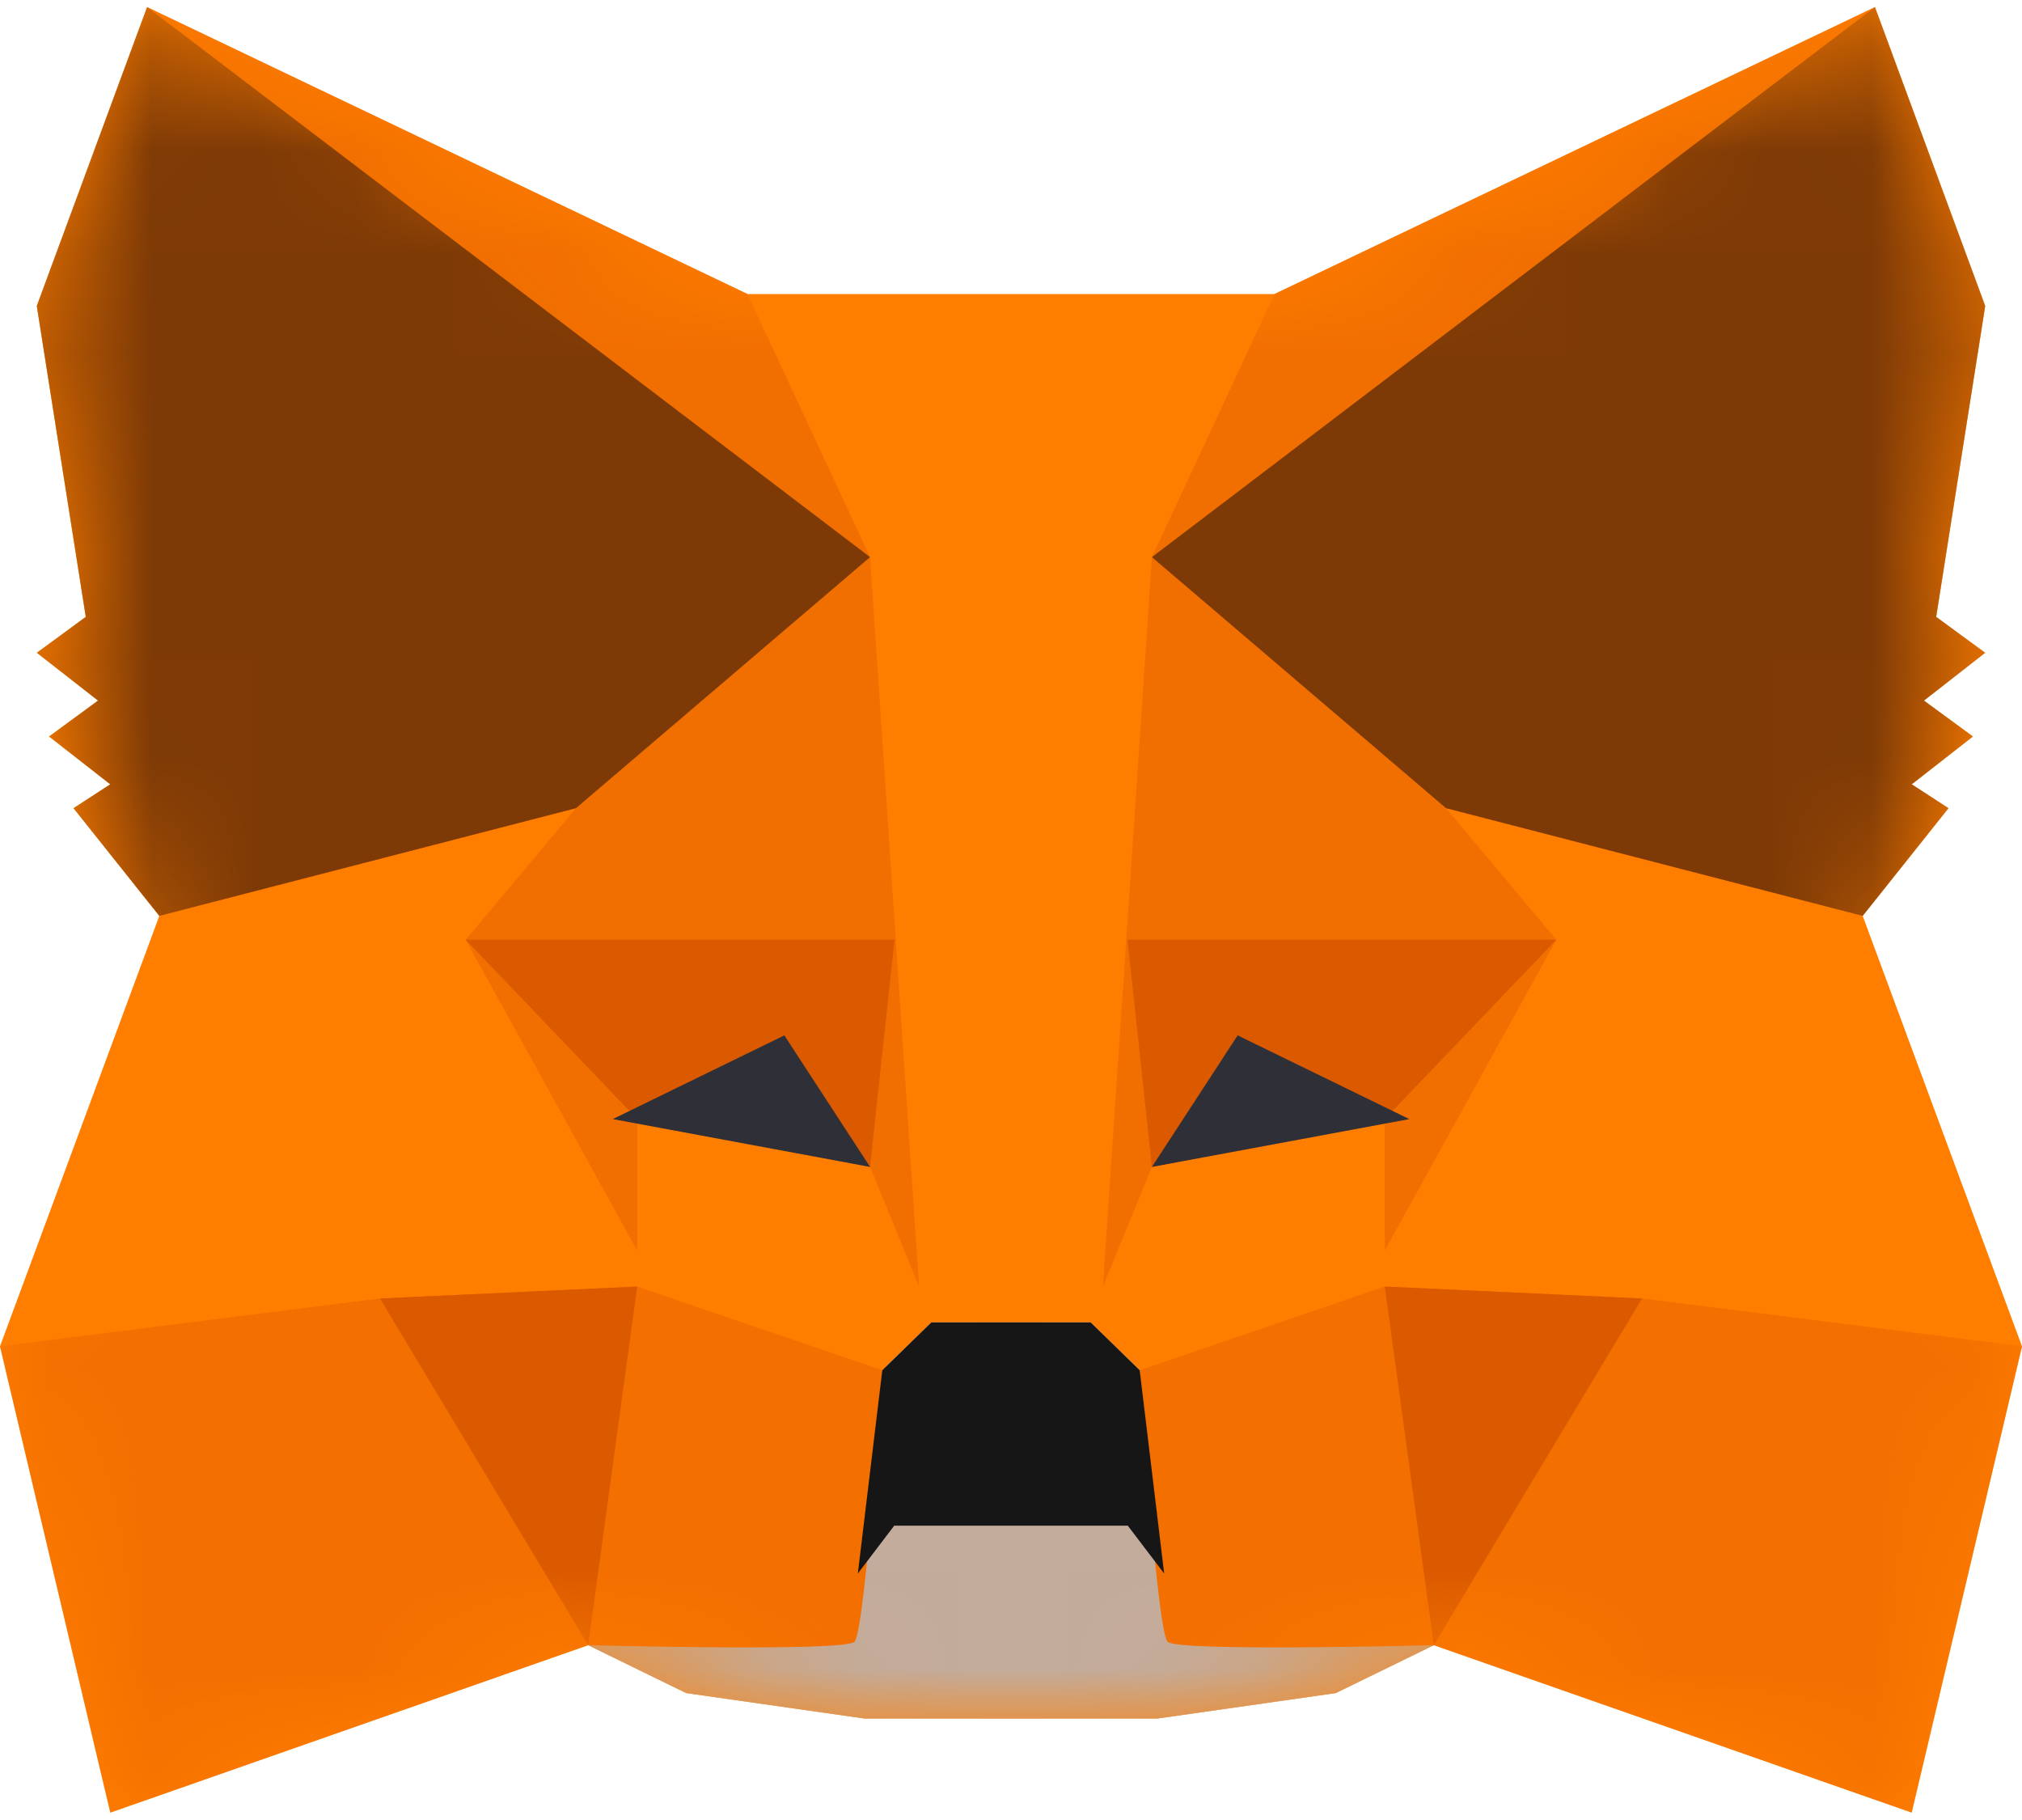 <svg xmlns="http://www.w3.org/2000/svg" width="20" height="18" fill="none" viewBox="0 0 20 18"><path fill="#FF7E00" fill-rule="evenodd" d="M9.939 2.908H12.606L18.546 0.07L19.636 3.026L19.151 6.101L19.636 6.456L19.03 6.929L19.515 7.284L18.909 7.757L19.273 7.993L18.424 9.058L20 13.315L18.909 17.927L14.182 16.271L13.212 16.745L11.45 16.996H9.939H8.549L6.788 16.745L5.818 16.271L1.091 17.927L0 13.315L1.576 9.058L0.727 7.993L1.091 7.757L0.485 7.284L0.97 6.929L0.364 6.456L0.848 6.101L0.364 3.026L1.455 0.07L7.394 2.908H9.939Z" clip-rule="evenodd"/><mask id="mask0" width="20" height="18" x="0" y="0" mask-type="alpha" maskUnits="userSpaceOnUse"><path fill="#FF7E00" fill-rule="evenodd" d="M9.939 2.908H12.606L18.546 0.07L19.636 3.026L19.151 6.101L19.636 6.456L19.03 6.929L19.515 7.284L18.909 7.757L19.273 7.993L18.424 9.058L20 13.315L18.909 17.927L14.182 16.271L13.212 16.745L11.45 16.996H9.939H8.549L6.788 16.745L5.818 16.271L1.091 17.927L0 13.315L1.576 9.058L0.727 7.993L1.091 7.757L0.485 7.284L0.97 6.929L0.364 6.456L0.848 6.101L0.364 3.026L1.455 0.07L7.394 2.908H9.939Z" clip-rule="evenodd"/></mask><g mask="url(#mask0)"><path fill="#DBC0B1" fill-rule="evenodd" d="M9.697 13.079H10.788L11.273 13.552L14.182 16.271L13.212 16.745L11.451 16.996H9.697H8.55L6.788 16.745L5.818 16.271L8.727 13.552L9.212 13.079H9.697Z" clip-rule="evenodd"/><path fill="#F36F00" fill-rule="evenodd" d="M10.303 16.996H8.549L6.788 16.744L5.818 16.271L1.091 17.927L0 13.315L3.758 12.842L6.303 12.724L8.727 13.552L9.212 13.079H10.303V16.996Z" clip-rule="evenodd"/><path fill="#F36F00" fill-rule="evenodd" d="M9.697 16.996H11.45L13.212 16.744L14.182 16.271L18.909 17.927L20 13.315L16.242 12.842L13.697 12.724L11.273 13.552L10.788 13.079H9.697V16.996Z" clip-rule="evenodd"/><path fill="#C3AC9C" fill-rule="evenodd" d="M9.697 13.079H10.788L11.273 13.552C11.273 13.552 11.442 16.137 11.55 16.238C11.657 16.338 14.182 16.271 14.182 16.271L13.212 16.745L11.451 16.996H9.697H8.55L6.788 16.745L5.818 16.271C5.818 16.271 8.344 16.338 8.451 16.238C8.558 16.137 8.727 13.552 8.727 13.552L9.212 13.079H9.697Z" clip-rule="evenodd"/><path fill="#161616" fill-rule="evenodd" d="M9.697 15.089H8.845L8.485 15.562L8.727 13.552L9.212 13.079H9.697H10.788L11.273 13.552L11.515 15.562L11.155 15.089H9.697Z" clip-rule="evenodd"/><path fill="#F16F00" fill-rule="evenodd" d="M14.303 7.993L18.424 9.058L19.273 7.993L18.909 7.757L19.515 7.284L19.03 6.929L19.636 6.456L19.151 6.101L19.636 3.026L18.545 0.07L12.606 2.908L11.394 5.51L10.909 12.724L11.394 11.541L13.697 11.068V12.369L15.394 9.294L14.303 7.993Z" clip-rule="evenodd"/><path fill="#F16F00" fill-rule="evenodd" d="M5.697 7.993L1.576 9.058L0.727 7.993L1.091 7.757L0.485 7.284L0.97 6.929L0.364 6.456L0.849 6.101L0.364 3.026L1.455 0.07L7.394 2.908L8.606 5.51L9.091 12.724L8.606 11.541L6.303 11.068V12.369L4.606 9.294L5.697 7.993Z" clip-rule="evenodd"/><path fill="#DB5A00" fill-rule="evenodd" d="M8.848 9.294L8.606 11.541L6.303 11.068L4.606 9.294H8.848Z" clip-rule="evenodd"/><path fill="#DB5A00" fill-rule="evenodd" d="M11.152 9.294L11.394 11.541L13.697 11.068L15.394 9.294H11.152Z" clip-rule="evenodd"/><path fill="#2F2F38" fill-rule="evenodd" d="M12.242 10.24L11.394 11.541L13.94 11.068L12.242 10.24Z" clip-rule="evenodd"/><path fill="#7E3A06" fill-rule="evenodd" d="M18.424 9.058L19.273 7.993L18.909 7.757L19.515 7.284L19.03 6.929L19.636 6.456L19.151 6.101L19.636 3.026L18.545 0.07L11.394 5.51L14.303 7.993L18.424 9.058Z" clip-rule="evenodd"/><path fill="#DB5A00" fill-rule="evenodd" d="M14.182 16.271L16.242 12.842L13.697 12.724L14.182 16.271Z" clip-rule="evenodd"/><path fill="#DB5A00" fill-rule="evenodd" d="M5.818 16.271L3.758 12.842L6.303 12.724L5.818 16.271Z" clip-rule="evenodd"/><path fill="#2F2F38" fill-rule="evenodd" d="M7.758 10.24L8.606 11.541L6.061 11.068L7.758 10.24Z" clip-rule="evenodd"/><path fill="#7E3A06" fill-rule="evenodd" d="M1.576 9.058L0.727 7.993L1.091 7.757L0.485 7.284L0.97 6.929L0.364 6.456L0.849 6.101L0.364 3.026L1.455 0.07L8.606 5.51L5.697 7.993L1.576 9.058Z" clip-rule="evenodd"/></g></svg>